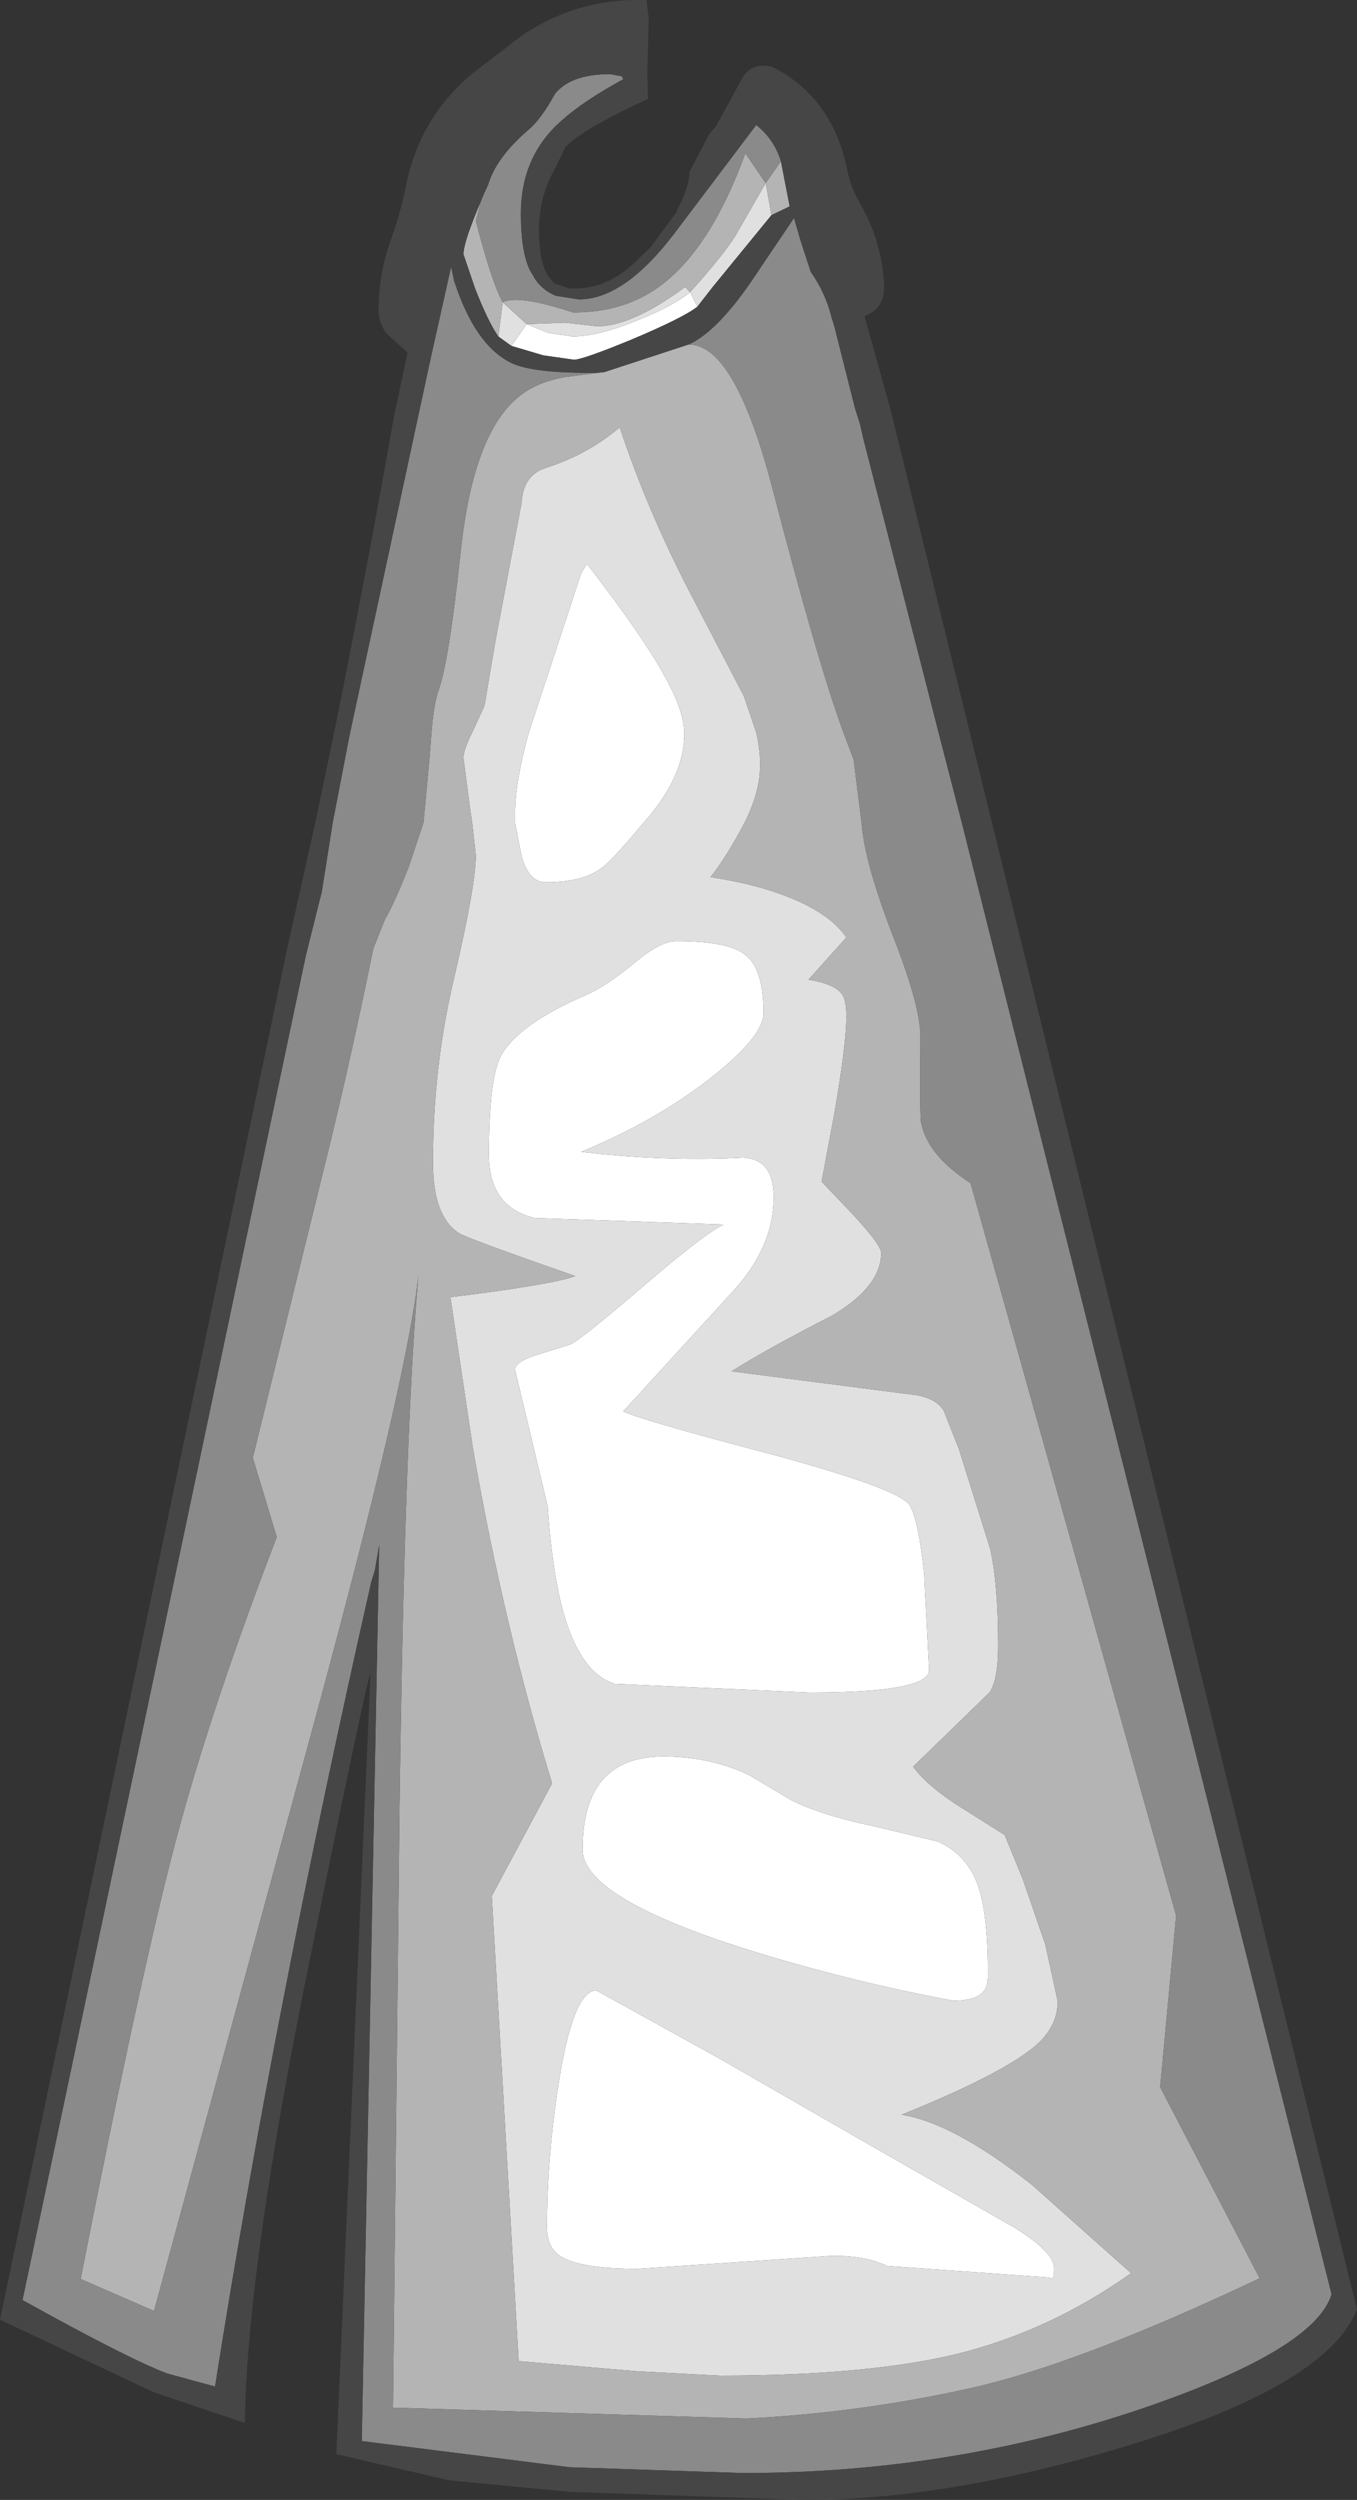 <?xml version="1.0" encoding="UTF-8" standalone="no"?>
<svg xmlns:ffdec="https://www.free-decompiler.com/flash" xmlns:xlink="http://www.w3.org/1999/xlink" ffdec:objectType="shape" height="172.0px" width="93.4px" xmlns="http://www.w3.org/2000/svg">
  <rect width="100%" height="100%" fill="#333333" stroke="none"/>
  <g transform="matrix(1.0, 0.0, 0.0, 1.0, 42.9, 142.65)">
    <path d="M-7.7 -118.85 L-6.65 -120.35 -5.2 -119.75 -3.5 -119.5 Q-1.75 -119.5 0.95 -120.6 3.45 -121.6 4.6 -122.55 L5.1 -121.55 Q4.15 -120.8 0.6 -119.3 -2.8 -117.9 -3.4 -117.9 L-5.5 -118.2 -7.7 -118.85 M4.2 -92.15 Q4.2 -89.2 1.4 -86.05 -0.55 -83.7 -1.4 -83.0 -2.7 -81.95 -5.35 -81.95 -6.5 -81.95 -7.0 -83.75 L-7.45 -86.05 -7.45 -86.65 Q-7.45 -88.85 -6.5 -92.25 L-2.9 -103.2 -2.5 -103.85 Q1.25 -99.0 2.75 -96.3 4.15 -93.85 4.2 -92.25 L4.2 -92.15 M29.65 13.4 Q29.65 14.4 29.35 14.05 L18.15 13.25 Q16.7 12.55 14.4 12.55 L1.0 13.45 Q-2.9 13.45 -4.3 12.6 -5.25 12.0 -5.25 10.6 -5.25 5.8 -4.45 0.7 -3.45 -5.7 -1.85 -5.7 L6.65 -1.0 17.7 5.35 26.9 10.6 Q29.65 12.3 29.65 13.4 M2.75 -21.8 Q6.0 -21.8 8.7 -20.5 L11.55 -18.8 Q13.65 -17.75 17.25 -17.0 L21.65 -15.95 Q23.65 -15.05 24.4 -12.95 25.1 -11.0 25.1 -6.8 25.1 -6.0 24.8 -5.65 24.3 -5.0 22.7 -5.0 16.25 -6.2 9.9 -8.1 -2.8 -11.9 -2.8 -15.4 -2.8 -21.8 2.75 -21.8 M0.95 -76.55 Q2.6 -77.9 3.65 -77.9 7.25 -77.9 8.4 -76.95 9.65 -76.0 9.65 -72.95 9.65 -71.35 6.1 -68.55 2.3 -65.55 -2.9 -63.4 L-1.55 -63.25 Q3.6 -62.75 8.25 -63.0 10.35 -62.9 10.35 -60.3 10.35 -56.8 7.45 -53.7 L0.0 -45.55 Q0.85 -45.05 10.35 -42.55 19.0 -40.2 19.7 -39.1 20.3 -38.15 20.7 -34.45 L21.05 -27.75 Q21.05 -26.2 12.8 -26.2 L-0.6 -26.8 Q-3.3 -27.65 -4.45 -33.05 -5.0 -35.8 -5.2 -39.0 L-7.45 -48.4 Q-7.45 -48.95 -6.05 -49.4 L-3.65 -50.15 Q-2.95 -50.45 1.25 -54.05 5.55 -57.75 6.9 -58.4 L-6.1 -58.85 Q-9.25 -59.6 -9.25 -63.2 -9.25 -68.35 -8.45 -69.95 -7.3 -72.15 -2.55 -74.2 -1.15 -74.8 0.95 -76.55" fill="#ffffff" fill-rule="evenodd" stroke="none"/>
    <path d="M-8.3 -121.85 L-6.65 -120.35 -4.0 -120.45 -1.8 -120.2 Q0.6 -120.2 4.25 -122.9 L4.6 -122.55 Q6.85 -125.05 7.7 -126.4 L9.8 -130.05 10.2 -127.85 6.15 -122.9 5.1 -121.55 4.6 -122.55 Q3.45 -121.6 0.95 -120.6 -1.75 -119.5 -3.5 -119.5 L-5.2 -119.75 -6.65 -120.35 -7.7 -118.85 -8.6 -119.5 -8.3 -121.85 M9.35 -89.05 Q9.15 -87.65 8.35 -86.05 7.05 -83.6 6.0 -82.3 9.35 -81.8 11.8 -80.75 14.35 -79.65 15.35 -78.15 L12.75 -75.25 Q14.55 -74.95 15.05 -74.25 15.35 -73.85 15.35 -72.7 15.35 -70.75 14.5 -65.9 L13.65 -61.35 15.7 -59.2 Q17.75 -57.0 17.75 -56.45 17.75 -54.15 14.4 -52.15 9.9 -49.85 7.45 -48.3 L20.25 -46.65 Q21.55 -46.4 22.05 -45.6 L23.1 -42.95 25.25 -36.1 Q25.8 -33.65 25.8 -29.45 25.8 -27.05 25.2 -26.2 L19.95 -21.1 Q20.95 -19.7 23.55 -18.1 L26.25 -16.4 27.5 -13.35 29.05 -8.85 29.9 -4.95 Q29.9 -3.15 28.25 -1.8 25.95 0.1 19.15 2.85 22.7 3.4 28.1 7.65 L34.95 13.75 Q29.4 17.7 23.0 19.3 16.8 20.8 6.65 20.8 L0.95 20.5 -7.2 19.8 -9.05 -12.2 -4.9 -19.95 Q-8.2 -30.7 -10.35 -43.0 L-11.9 -53.4 Q-5.0 -54.25 -3.3 -54.85 -10.75 -57.45 -11.3 -57.8 -13.1 -58.95 -13.1 -62.65 -13.1 -69.35 -11.6 -75.55 -10.15 -81.8 -10.15 -83.8 L-10.4 -86.05 -10.55 -87.05 -11.0 -90.5 Q-11.0 -91.05 -10.4 -92.25 L-10.35 -92.35 -9.55 -94.1 -8.8 -98.55 -7.0 -108.05 Q-6.9 -109.95 -5.35 -110.45 -2.4 -111.4 -0.25 -113.25 1.65 -107.55 4.55 -101.95 L8.3 -94.75 9.15 -92.25 Q9.55 -90.55 9.35 -89.05 M4.2 -92.15 L4.2 -92.25 Q4.15 -93.85 2.75 -96.3 1.25 -99.0 -2.5 -103.85 L-2.9 -103.2 -6.5 -92.25 Q-7.45 -88.85 -7.45 -86.65 L-7.45 -86.05 -7.0 -83.75 Q-6.5 -81.95 -5.35 -81.95 -2.7 -81.95 -1.4 -83.0 -0.55 -83.7 1.4 -86.05 4.2 -89.2 4.2 -92.15 M0.95 -76.55 Q-1.15 -74.8 -2.55 -74.2 -7.3 -72.15 -8.45 -69.95 -9.25 -68.35 -9.25 -63.2 -9.25 -59.6 -6.1 -58.85 L6.9 -58.4 Q5.55 -57.75 1.25 -54.05 -2.95 -50.45 -3.65 -50.15 L-6.05 -49.4 Q-7.45 -48.95 -7.45 -48.4 L-5.2 -39.0 Q-5.0 -35.8 -4.45 -33.05 -3.3 -27.65 -0.6 -26.8 L12.8 -26.2 Q21.05 -26.2 21.05 -27.75 L20.7 -34.45 Q20.3 -38.15 19.7 -39.1 19.0 -40.2 10.35 -42.55 0.85 -45.05 0.0 -45.55 L7.45 -53.7 Q10.35 -56.8 10.35 -60.3 10.35 -62.9 8.25 -63.0 3.6 -62.75 -1.55 -63.25 L-2.9 -63.4 Q2.3 -65.55 6.1 -68.55 9.65 -71.35 9.65 -72.95 9.65 -76.0 8.4 -76.95 7.25 -77.9 3.65 -77.9 2.6 -77.9 0.95 -76.55 M2.75 -21.8 Q-2.8 -21.8 -2.8 -15.4 -2.8 -11.9 9.9 -8.1 16.25 -6.2 22.7 -5.0 24.3 -5.0 24.8 -5.65 25.1 -6.0 25.1 -6.8 25.1 -11.0 24.4 -12.95 23.65 -15.05 21.65 -15.95 L17.25 -17.0 Q13.65 -17.75 11.55 -18.8 L8.7 -20.5 Q6.0 -21.8 2.75 -21.8 M29.65 13.4 Q29.65 12.3 26.9 10.6 L17.7 5.35 6.65 -1.0 -1.85 -5.7 Q-3.45 -5.7 -4.45 0.7 -5.25 5.8 -5.25 10.6 -5.25 12.0 -4.3 12.6 -2.9 13.45 1.0 13.45 L14.4 12.55 Q16.7 12.55 18.15 13.25 L29.35 14.05 Q29.65 14.4 29.65 13.4" fill="#e0e0e0" fill-rule="evenodd" stroke="none"/>
    <path d="M-8.3 -121.85 Q-7.25 -122.4 -3.45 -121.15 0.05 -121.15 2.5 -122.95 6.0 -125.5 8.4 -132.1 L9.8 -130.05 7.7 -126.4 Q6.85 -125.05 4.6 -122.55 L4.25 -122.9 Q0.6 -120.2 -1.8 -120.2 L-4.0 -120.45 -6.65 -120.35 -8.3 -121.85 -8.6 -119.5 Q-9.3 -120.5 -10.2 -122.8 L-11.0 -125.15 Q-11.0 -126.15 -9.3 -129.95 -9.4 -129.55 -9.85 -128.65 L-10.15 -127.45 Q-9.05 -123.2 -8.3 -121.85 M9.8 -130.05 L10.85 -131.55 11.45 -128.45 10.2 -127.85 9.8 -130.05 M4.5 -118.95 Q5.3 -118.95 6.1 -118.3 8.3 -116.45 10.2 -109.3 13.35 -97.15 15.15 -92.25 L15.85 -90.4 16.4 -86.05 Q16.6 -83.3 18.6 -78.15 20.5 -73.3 20.45 -71.2 20.4 -65.85 20.5 -65.4 20.95 -63.15 23.9 -61.25 L38.05 -10.85 36.95 0.95 43.8 14.1 Q31.35 20.0 23.95 21.65 16.35 23.35 8.5 23.75 L-15.85 23.0 -15.4 -18.4 Q-15.05 -44.25 -14.1 -54.9 -14.9 -47.65 -21.15 -24.6 L-32.3 16.35 -37.35 14.15 Q-33.2 -6.95 -30.8 -16.0 -28.45 -24.9 -23.85 -36.9 L-25.5 -42.35 -20.15 -64.1 Q-18.65 -70.3 -17.2 -77.4 L-16.4 -79.4 Q-15.75 -80.5 -14.75 -83.05 L-13.75 -86.05 -13.35 -90.35 -13.2 -92.25 Q-13.05 -94.2 -12.7 -95.2 -12.0 -97.15 -11.2 -104.6 -10.3 -113.3 -6.8 -115.65 -5.7 -116.4 -4.05 -116.7 L-1.75 -117.0 -1.3 -117.05 4.5 -118.95 M9.35 -89.05 Q9.55 -90.55 9.15 -92.25 L8.3 -94.75 4.55 -101.95 Q1.65 -107.55 -0.25 -113.25 -2.4 -111.4 -5.35 -110.45 -6.9 -109.95 -7.0 -108.05 L-8.8 -98.55 -9.55 -94.1 -10.35 -92.35 -10.4 -92.25 Q-11.0 -91.05 -11.0 -90.5 L-10.55 -87.05 -10.4 -86.05 -10.15 -83.8 Q-10.15 -81.8 -11.6 -75.55 -13.1 -69.35 -13.1 -62.65 -13.1 -58.95 -11.3 -57.8 -10.75 -57.45 -3.3 -54.85 -5.0 -54.25 -11.9 -53.4 L-10.35 -43.0 Q-8.2 -30.7 -4.9 -19.95 L-9.05 -12.2 -7.2 19.8 0.95 20.5 6.65 20.8 Q16.8 20.8 23.0 19.3 29.4 17.7 34.95 13.75 L28.1 7.65 Q22.7 3.4 19.15 2.85 25.95 0.1 28.25 -1.8 29.9 -3.15 29.9 -4.95 L29.05 -8.85 27.5 -13.35 26.25 -16.4 23.55 -18.1 Q20.95 -19.7 19.95 -21.1 L25.2 -26.2 Q25.8 -27.05 25.8 -29.45 25.8 -33.65 25.25 -36.1 L23.1 -42.95 22.05 -45.6 Q21.55 -46.4 20.25 -46.65 L7.45 -48.3 Q9.9 -49.85 14.4 -52.15 17.75 -54.15 17.75 -56.45 17.75 -57.0 15.7 -59.2 L13.65 -61.35 14.5 -65.9 Q15.35 -70.75 15.35 -72.7 15.35 -73.85 15.05 -74.25 14.55 -74.95 12.75 -75.25 L15.35 -78.15 Q14.35 -79.65 11.8 -80.75 9.35 -81.8 6.0 -82.3 7.05 -83.6 8.35 -86.05 9.15 -87.65 9.35 -89.05" fill="#b4b4b4" fill-rule="evenodd" stroke="none"/>
    <path d="M9.8 -130.05 L8.4 -132.1 Q6.0 -125.5 2.5 -122.95 0.05 -121.15 -3.45 -121.15 -7.25 -122.4 -8.3 -121.85 -9.05 -123.2 -10.15 -127.45 L-9.85 -128.65 Q-9.4 -129.55 -9.3 -129.95 -8.75 -131.8 -6.55 -133.7 -5.65 -134.45 -4.7 -136.2 -3.6 -137.55 -0.9 -137.55 L-0.1 -137.4 0.0 -137.2 Q-2.75 -135.7 -4.25 -134.35 -7.05 -131.9 -7.05 -127.95 -7.05 -125.4 -6.45 -124.1 L-6.1 -123.5 Q-5.6 -122.7 -4.65 -122.3 L-3.05 -122.05 Q0.1 -122.05 3.6 -126.7 L9.15 -134.05 Q10.4 -133.05 10.85 -131.55 L9.8 -130.05 M4.5 -118.95 Q6.4 -119.8 8.75 -123.2 L11.75 -127.65 12.2 -126.1 12.9 -123.95 Q13.95 -122.45 14.35 -120.75 L14.5 -120.3 15.95 -114.55 16.3 -113.45 16.5 -112.55 21.7 -92.25 23.3 -86.05 48.75 15.2 Q47.6 19.0 35.75 23.05 22.65 27.5 8.25 27.5 L-3.7 27.1 -18.0 25.3 -16.8 -36.35 -17.1 -34.6 -17.35 -33.8 Q-24.05 -4.2 -28.1 21.55 L-31.4 20.65 Q-34.15 19.6 -41.35 15.6 L-21.85 -76.9 -20.75 -81.3 -20.0 -86.05 -18.95 -91.5 -18.8 -92.25 -13.3 -117.8 -11.85 -124.3 -11.65 -123.35 Q-10.2 -118.85 -7.65 -117.65 -6.1 -116.95 -1.75 -117.0 L-4.05 -116.7 Q-5.7 -116.4 -6.8 -115.65 -10.3 -113.3 -11.2 -104.6 -12.0 -97.15 -12.7 -95.2 -13.05 -94.2 -13.2 -92.25 L-13.35 -90.35 -13.75 -86.05 -14.75 -83.05 Q-15.75 -80.5 -16.4 -79.4 L-17.2 -77.4 Q-18.65 -70.3 -20.15 -64.1 L-25.5 -42.35 -23.85 -36.9 Q-28.45 -24.9 -30.8 -16.0 -33.2 -6.95 -37.35 14.15 L-32.3 16.35 -21.15 -24.6 Q-14.9 -47.65 -14.1 -54.9 -15.05 -44.25 -15.4 -18.4 L-15.85 23.0 8.5 23.75 Q16.35 23.35 23.95 21.65 31.35 20.0 43.8 14.1 L36.95 0.95 38.05 -10.85 23.9 -61.25 Q20.95 -63.15 20.5 -65.4 20.4 -65.85 20.45 -71.2 20.5 -73.3 18.6 -78.15 16.6 -83.3 16.4 -86.05 L15.85 -90.4 15.15 -92.25 Q13.35 -97.15 10.2 -109.3 8.3 -116.45 6.1 -118.3 5.3 -118.95 4.5 -118.95" fill="#8a8a8a" fill-rule="evenodd" stroke="none"/>
    <path d="M1.65 -137.5 L1.7 -135.85 Q-2.95 -133.7 -4.0 -132.5 L-4.7 -131.05 Q-6.05 -128.7 -5.75 -125.7 -5.65 -124.45 -5.2 -123.7 L-4.75 -123.15 -3.7 -122.8 -3.15 -122.8 Q-0.8 -122.9 1.1 -124.9 L1.85 -125.6 3.7 -128.1 3.65 -128.1 Q4.45 -129.55 4.55 -130.65 L4.55 -130.8 5.9 -133.4 6.4 -134.0 8.15 -137.2 Q8.8 -138.4 10.25 -138.05 14.4 -135.95 15.4 -131.0 15.65 -129.75 16.35 -128.55 17.8 -126.0 17.95 -123.05 18.0 -121.4 16.6 -120.9 L18.4 -114.45 50.5 16.25 Q48.4 21.5 34.6 25.65 22.4 29.35 12.5 29.35 L-3.65 28.8 -12.0 28.0 -19.75 26.2 -17.4 -27.5 Q-17.65 -27.15 -21.5 -8.2 -25.9 13.25 -26.05 24.05 L-32.3 21.95 -42.9 16.95 -23.1 -77.55 -21.2 -86.05 -19.9 -92.25 Q-17.85 -102.35 -15.8 -113.9 L-14.85 -118.4 -16.3 -119.7 Q-16.85 -120.45 -16.85 -121.4 -16.8 -123.95 -16.0 -126.15 -15.35 -127.95 -14.95 -129.9 -14.05 -134.45 -10.5 -137.5 L-7.05 -140.15 Q-3.2 -142.8 1.6 -142.65 L1.75 -141.4 1.65 -137.5 M10.85 -131.55 Q10.4 -133.05 9.15 -134.05 L3.6 -126.7 Q0.1 -122.05 -3.05 -122.05 L-4.65 -122.3 Q-5.6 -122.7 -6.1 -123.5 L-6.45 -124.1 Q-7.05 -125.4 -7.05 -127.95 -7.05 -131.9 -4.25 -134.35 -2.75 -135.7 0.0 -137.2 L-0.1 -137.4 -0.9 -137.55 Q-3.6 -137.55 -4.7 -136.2 -5.65 -134.45 -6.55 -133.7 -8.75 -131.8 -9.3 -129.95 -11.0 -126.15 -11.0 -125.15 L-10.2 -122.8 Q-9.3 -120.5 -8.6 -119.5 L-7.7 -118.85 -5.5 -118.2 -3.4 -117.9 Q-2.8 -117.9 0.6 -119.3 4.15 -120.8 5.1 -121.55 L6.15 -122.9 10.2 -127.85 11.45 -128.45 10.85 -131.55 M-1.75 -117.0 Q-6.1 -116.95 -7.65 -117.65 -10.2 -118.85 -11.65 -123.35 L-11.85 -124.3 -13.3 -117.8 -18.8 -92.25 -18.95 -91.5 -20.0 -86.05 -20.75 -81.3 -21.85 -76.9 -41.35 15.6 Q-34.15 19.6 -31.4 20.65 L-28.1 21.55 Q-24.05 -4.2 -17.35 -33.8 L-17.1 -34.6 -16.8 -36.35 -18.0 25.3 -3.7 27.1 8.25 27.5 Q22.65 27.5 35.75 23.05 47.6 19.0 48.75 15.2 L23.3 -86.05 21.7 -92.25 16.5 -112.55 16.3 -113.45 15.95 -114.55 14.5 -120.3 14.35 -120.75 Q13.95 -122.45 12.9 -123.95 L12.2 -126.1 11.75 -127.65 8.75 -123.2 Q6.4 -119.8 4.5 -118.95 L-1.3 -117.05 -1.75 -117.0" fill="#464646" fill-rule="evenodd" stroke="none"/>
  </g>
</svg>
